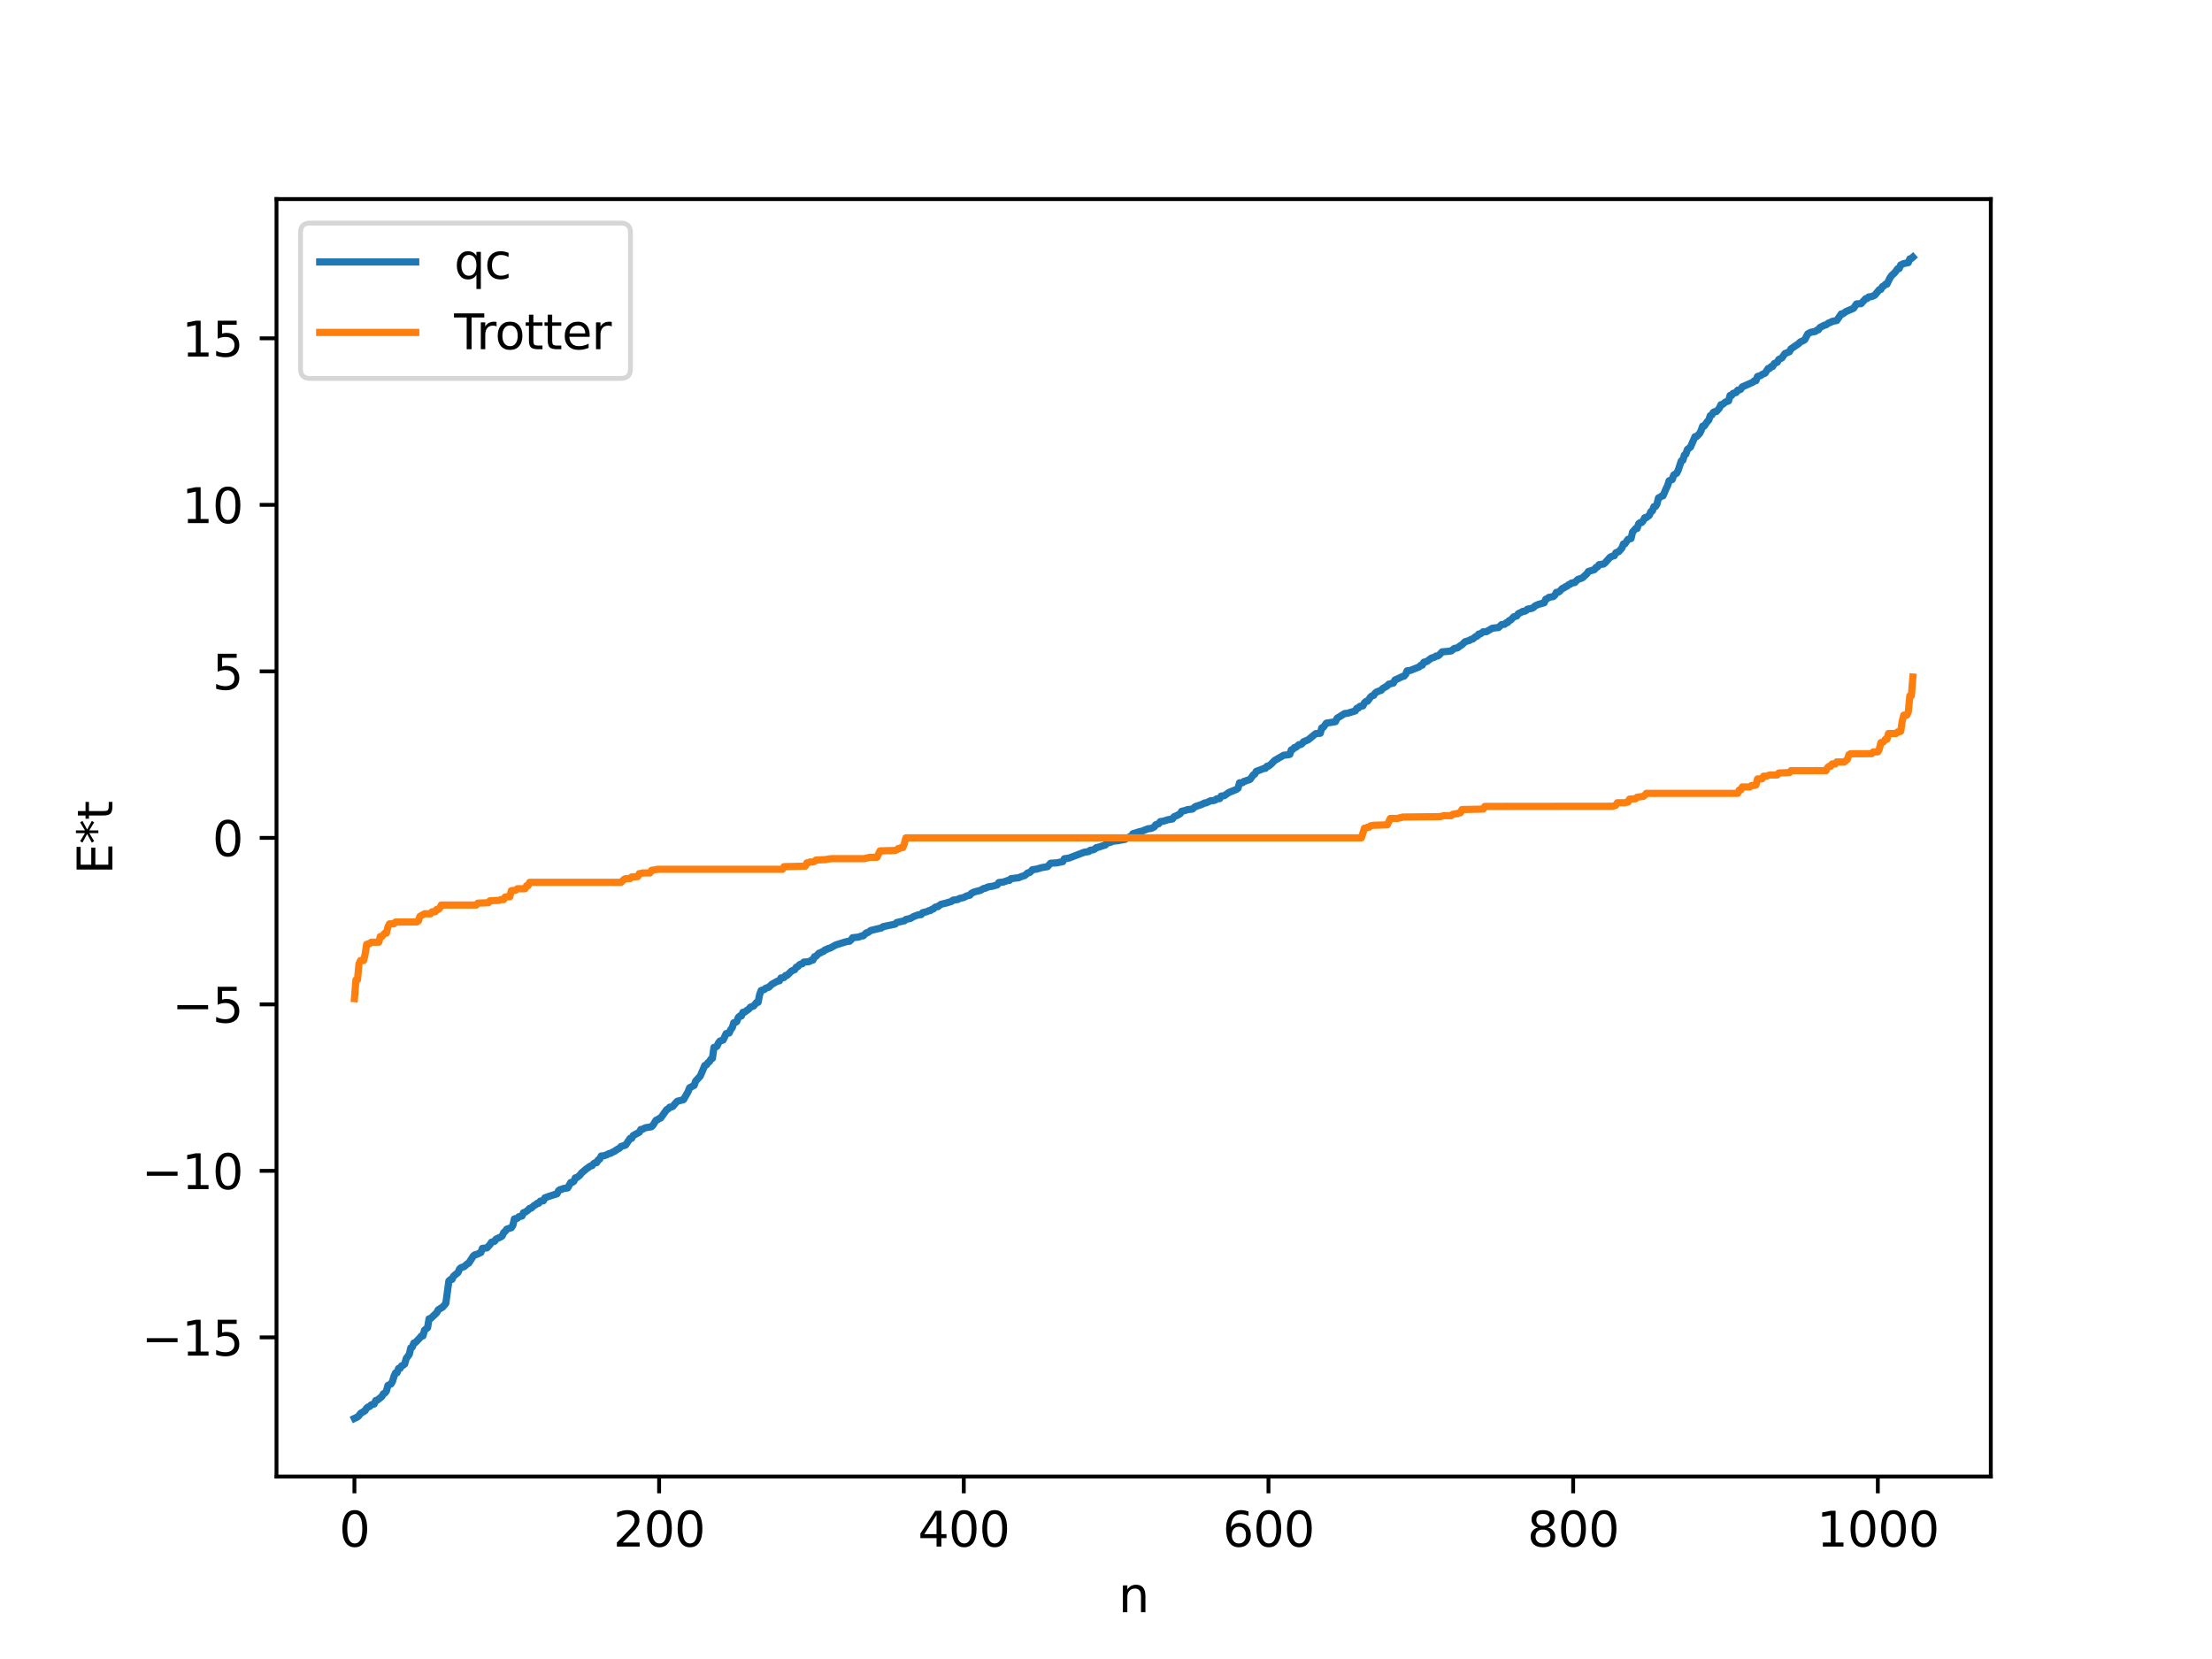 <?xml version="1.0" encoding="utf-8" standalone="no"?>
<!DOCTYPE svg PUBLIC "-//W3C//DTD SVG 1.1//EN"
  "http://www.w3.org/Graphics/SVG/1.1/DTD/svg11.dtd">
<svg xmlns:xlink="http://www.w3.org/1999/xlink" width="460.8pt" height="345.6pt" viewBox="0 0 460.8 345.6" xmlns="http://www.w3.org/2000/svg" version="1.1">
 <defs>
  <style type="text/css">*{stroke-linejoin: round; stroke-linecap: butt}</style>
 </defs>
 <g id="figure_1">
  <g id="patch_1">
   <path d="M 0 345.6 
L 460.8 345.6 
L 460.8 0 
L 0 0 
z
" style="fill: #ffffff"/>
  </g>
  <g id="axes_1">
   <g id="patch_2">
    <path d="M 57.6 307.584 
L 414.72 307.584 
L 414.72 41.472 
L 57.6 41.472 
z
" style="fill: #ffffff"/>
   </g>
   <g id="matplotlib.axis_1">
    <g id="xtick_1">
     <g id="line2d_1">
      <defs>
       <path id="m1d056a587b" d="M 0 0 
L 0 3.5 
" style="stroke: #000000; stroke-width: 0.8"/>
      </defs>
      <g>
       <use xlink:href="#m1d056a587b" x="73.833" y="307.584" style="stroke: #000000; stroke-width: 0.8"/>
      </g>
     </g>
     <g id="text_1">
      <!-- 0 -->
      <g transform="translate(70.651 322.182) scale(0.1 -0.1)">
       <defs>
        <path id="DejaVuSans-30" d="M 2034 4250 
Q 1547 4250 1301 3770 
Q 1056 3291 1056 2328 
Q 1056 1369 1301 889 
Q 1547 409 2034 409 
Q 2525 409 2770 889 
Q 3016 1369 3016 2328 
Q 3016 3291 2770 3770 
Q 2525 4250 2034 4250 
z
M 2034 4750 
Q 2819 4750 3233 4129 
Q 3647 3509 3647 2328 
Q 3647 1150 3233 529 
Q 2819 -91 2034 -91 
Q 1250 -91 836 529 
Q 422 1150 422 2328 
Q 422 3509 836 4129 
Q 1250 4750 2034 4750 
z
" transform="scale(0.016)"/>
       </defs>
       <use xlink:href="#DejaVuSans-30"/>
      </g>
     </g>
    </g>
    <g id="xtick_2">
     <g id="line2d_2">
      <g>
       <use xlink:href="#m1d056a587b" x="137.304" y="307.584" style="stroke: #000000; stroke-width: 0.8"/>
      </g>
     </g>
     <g id="text_2">
      <!-- 200 -->
      <g transform="translate(127.76 322.182) scale(0.1 -0.1)">
       <defs>
        <path id="DejaVuSans-32" d="M 1228 531 
L 3431 531 
L 3431 0 
L 469 0 
L 469 531 
Q 828 903 1448 1529 
Q 2069 2156 2228 2338 
Q 2531 2678 2651 2914 
Q 2772 3150 2772 3378 
Q 2772 3750 2511 3984 
Q 2250 4219 1831 4219 
Q 1534 4219 1204 4116 
Q 875 4013 500 3803 
L 500 4441 
Q 881 4594 1212 4672 
Q 1544 4750 1819 4750 
Q 2544 4750 2975 4387 
Q 3406 4025 3406 3419 
Q 3406 3131 3298 2873 
Q 3191 2616 2906 2266 
Q 2828 2175 2409 1742 
Q 1991 1309 1228 531 
z
" transform="scale(0.016)"/>
       </defs>
       <use xlink:href="#DejaVuSans-32"/>
       <use xlink:href="#DejaVuSans-30" x="63.623"/>
       <use xlink:href="#DejaVuSans-30" x="127.246"/>
      </g>
     </g>
    </g>
    <g id="xtick_3">
     <g id="line2d_3">
      <g>
       <use xlink:href="#m1d056a587b" x="200.775" y="307.584" style="stroke: #000000; stroke-width: 0.8"/>
      </g>
     </g>
     <g id="text_3">
      <!-- 400 -->
      <g transform="translate(191.231 322.182) scale(0.1 -0.1)">
       <defs>
        <path id="DejaVuSans-34" d="M 2419 4116 
L 825 1625 
L 2419 1625 
L 2419 4116 
z
M 2253 4666 
L 3047 4666 
L 3047 1625 
L 3713 1625 
L 3713 1100 
L 3047 1100 
L 3047 0 
L 2419 0 
L 2419 1100 
L 313 1100 
L 313 1709 
L 2253 4666 
z
" transform="scale(0.016)"/>
       </defs>
       <use xlink:href="#DejaVuSans-34"/>
       <use xlink:href="#DejaVuSans-30" x="63.623"/>
       <use xlink:href="#DejaVuSans-30" x="127.246"/>
      </g>
     </g>
    </g>
    <g id="xtick_4">
     <g id="line2d_4">
      <g>
       <use xlink:href="#m1d056a587b" x="264.246" y="307.584" style="stroke: #000000; stroke-width: 0.8"/>
      </g>
     </g>
     <g id="text_4">
      <!-- 600 -->
      <g transform="translate(254.702 322.182) scale(0.1 -0.1)">
       <defs>
        <path id="DejaVuSans-36" d="M 2113 2584 
Q 1688 2584 1439 2293 
Q 1191 2003 1191 1497 
Q 1191 994 1439 701 
Q 1688 409 2113 409 
Q 2538 409 2786 701 
Q 3034 994 3034 1497 
Q 3034 2003 2786 2293 
Q 2538 2584 2113 2584 
z
M 3366 4563 
L 3366 3988 
Q 3128 4100 2886 4159 
Q 2644 4219 2406 4219 
Q 1781 4219 1451 3797 
Q 1122 3375 1075 2522 
Q 1259 2794 1537 2939 
Q 1816 3084 2150 3084 
Q 2853 3084 3261 2657 
Q 3669 2231 3669 1497 
Q 3669 778 3244 343 
Q 2819 -91 2113 -91 
Q 1303 -91 875 529 
Q 447 1150 447 2328 
Q 447 3434 972 4092 
Q 1497 4750 2381 4750 
Q 2619 4750 2861 4703 
Q 3103 4656 3366 4563 
z
" transform="scale(0.016)"/>
       </defs>
       <use xlink:href="#DejaVuSans-36"/>
       <use xlink:href="#DejaVuSans-30" x="63.623"/>
       <use xlink:href="#DejaVuSans-30" x="127.246"/>
      </g>
     </g>
    </g>
    <g id="xtick_5">
     <g id="line2d_5">
      <g>
       <use xlink:href="#m1d056a587b" x="327.717" y="307.584" style="stroke: #000000; stroke-width: 0.8"/>
      </g>
     </g>
     <g id="text_5">
      <!-- 800 -->
      <g transform="translate(318.173 322.182) scale(0.1 -0.1)">
       <defs>
        <path id="DejaVuSans-38" d="M 2034 2216 
Q 1584 2216 1326 1975 
Q 1069 1734 1069 1313 
Q 1069 891 1326 650 
Q 1584 409 2034 409 
Q 2484 409 2743 651 
Q 3003 894 3003 1313 
Q 3003 1734 2745 1975 
Q 2488 2216 2034 2216 
z
M 1403 2484 
Q 997 2584 770 2862 
Q 544 3141 544 3541 
Q 544 4100 942 4425 
Q 1341 4750 2034 4750 
Q 2731 4750 3128 4425 
Q 3525 4100 3525 3541 
Q 3525 3141 3298 2862 
Q 3072 2584 2669 2484 
Q 3125 2378 3379 2068 
Q 3634 1759 3634 1313 
Q 3634 634 3220 271 
Q 2806 -91 2034 -91 
Q 1263 -91 848 271 
Q 434 634 434 1313 
Q 434 1759 690 2068 
Q 947 2378 1403 2484 
z
M 1172 3481 
Q 1172 3119 1398 2916 
Q 1625 2713 2034 2713 
Q 2441 2713 2670 2916 
Q 2900 3119 2900 3481 
Q 2900 3844 2670 4047 
Q 2441 4250 2034 4250 
Q 1625 4250 1398 4047 
Q 1172 3844 1172 3481 
z
" transform="scale(0.016)"/>
       </defs>
       <use xlink:href="#DejaVuSans-38"/>
       <use xlink:href="#DejaVuSans-30" x="63.623"/>
       <use xlink:href="#DejaVuSans-30" x="127.246"/>
      </g>
     </g>
    </g>
    <g id="xtick_6">
     <g id="line2d_6">
      <g>
       <use xlink:href="#m1d056a587b" x="391.188" y="307.584" style="stroke: #000000; stroke-width: 0.8"/>
      </g>
     </g>
     <g id="text_6">
      <!-- 1000 -->
      <g transform="translate(378.463 322.182) scale(0.1 -0.1)">
       <defs>
        <path id="DejaVuSans-31" d="M 794 531 
L 1825 531 
L 1825 4091 
L 703 3866 
L 703 4441 
L 1819 4666 
L 2450 4666 
L 2450 531 
L 3481 531 
L 3481 0 
L 794 0 
L 794 531 
z
" transform="scale(0.016)"/>
       </defs>
       <use xlink:href="#DejaVuSans-31"/>
       <use xlink:href="#DejaVuSans-30" x="63.623"/>
       <use xlink:href="#DejaVuSans-30" x="127.246"/>
       <use xlink:href="#DejaVuSans-30" x="190.869"/>
      </g>
     </g>
    </g>
    <g id="text_7">
     <!-- n -->
     <g transform="translate(232.991 335.861) scale(0.1 -0.1)">
      <defs>
       <path id="DejaVuSans-6e" d="M 3513 2113 
L 3513 0 
L 2938 0 
L 2938 2094 
Q 2938 2591 2744 2837 
Q 2550 3084 2163 3084 
Q 1697 3084 1428 2787 
Q 1159 2491 1159 1978 
L 1159 0 
L 581 0 
L 581 3500 
L 1159 3500 
L 1159 2956 
Q 1366 3272 1645 3428 
Q 1925 3584 2291 3584 
Q 2894 3584 3203 3211 
Q 3513 2838 3513 2113 
z
" transform="scale(0.016)"/>
      </defs>
      <use xlink:href="#DejaVuSans-6e"/>
     </g>
    </g>
   </g>
   <g id="matplotlib.axis_2">
    <g id="ytick_1">
     <g id="line2d_7">
      <defs>
       <path id="m5bb5a978f6" d="M 0 0 
L -3.5 0 
" style="stroke: #000000; stroke-width: 0.8"/>
      </defs>
      <g>
       <use xlink:href="#m5bb5a978f6" x="57.6" y="278.603" style="stroke: #000000; stroke-width: 0.8"/>
      </g>
     </g>
     <g id="text_8">
      <!-- −15 -->
      <g transform="translate(29.495 282.402) scale(0.1 -0.1)">
       <defs>
        <path id="DejaVuSans-2212" d="M 678 2272 
L 4684 2272 
L 4684 1741 
L 678 1741 
L 678 2272 
z
" transform="scale(0.016)"/>
        <path id="DejaVuSans-35" d="M 691 4666 
L 3169 4666 
L 3169 4134 
L 1269 4134 
L 1269 2991 
Q 1406 3038 1543 3061 
Q 1681 3084 1819 3084 
Q 2600 3084 3056 2656 
Q 3513 2228 3513 1497 
Q 3513 744 3044 326 
Q 2575 -91 1722 -91 
Q 1428 -91 1123 -41 
Q 819 9 494 109 
L 494 744 
Q 775 591 1075 516 
Q 1375 441 1709 441 
Q 2250 441 2565 725 
Q 2881 1009 2881 1497 
Q 2881 1984 2565 2268 
Q 2250 2553 1709 2553 
Q 1456 2553 1204 2497 
Q 953 2441 691 2322 
L 691 4666 
z
" transform="scale(0.016)"/>
       </defs>
       <use xlink:href="#DejaVuSans-2212"/>
       <use xlink:href="#DejaVuSans-31" x="83.789"/>
       <use xlink:href="#DejaVuSans-35" x="147.412"/>
      </g>
     </g>
    </g>
    <g id="ytick_2">
     <g id="line2d_8">
      <g>
       <use xlink:href="#m5bb5a978f6" x="57.6" y="243.915" style="stroke: #000000; stroke-width: 0.8"/>
      </g>
     </g>
     <g id="text_9">
      <!-- −10 -->
      <g transform="translate(29.495 247.715) scale(0.1 -0.1)">
       <use xlink:href="#DejaVuSans-2212"/>
       <use xlink:href="#DejaVuSans-31" x="83.789"/>
       <use xlink:href="#DejaVuSans-30" x="147.412"/>
      </g>
     </g>
    </g>
    <g id="ytick_3">
     <g id="line2d_9">
      <g>
       <use xlink:href="#m5bb5a978f6" x="57.6" y="209.228" style="stroke: #000000; stroke-width: 0.8"/>
      </g>
     </g>
     <g id="text_10">
      <!-- −5 -->
      <g transform="translate(35.858 213.027) scale(0.1 -0.1)">
       <use xlink:href="#DejaVuSans-2212"/>
       <use xlink:href="#DejaVuSans-35" x="83.789"/>
      </g>
     </g>
    </g>
    <g id="ytick_4">
     <g id="line2d_10">
      <g>
       <use xlink:href="#m5bb5a978f6" x="57.6" y="174.54" style="stroke: #000000; stroke-width: 0.8"/>
      </g>
     </g>
     <g id="text_11">
      <!-- 0 -->
      <g transform="translate(44.237 178.34) scale(0.1 -0.1)">
       <use xlink:href="#DejaVuSans-30"/>
      </g>
     </g>
    </g>
    <g id="ytick_5">
     <g id="line2d_11">
      <g>
       <use xlink:href="#m5bb5a978f6" x="57.6" y="139.853" style="stroke: #000000; stroke-width: 0.8"/>
      </g>
     </g>
     <g id="text_12">
      <!-- 5 -->
      <g transform="translate(44.237 143.652) scale(0.1 -0.1)">
       <use xlink:href="#DejaVuSans-35"/>
      </g>
     </g>
    </g>
    <g id="ytick_6">
     <g id="line2d_12">
      <g>
       <use xlink:href="#m5bb5a978f6" x="57.6" y="105.165" style="stroke: #000000; stroke-width: 0.8"/>
      </g>
     </g>
     <g id="text_13">
      <!-- 10 -->
      <g transform="translate(37.875 108.965) scale(0.1 -0.1)">
       <use xlink:href="#DejaVuSans-31"/>
       <use xlink:href="#DejaVuSans-30" x="63.623"/>
      </g>
     </g>
    </g>
    <g id="ytick_7">
     <g id="line2d_13">
      <g>
       <use xlink:href="#m5bb5a978f6" x="57.6" y="70.478" style="stroke: #000000; stroke-width: 0.8"/>
      </g>
     </g>
     <g id="text_14">
      <!-- 15 -->
      <g transform="translate(37.875 74.277) scale(0.1 -0.1)">
       <use xlink:href="#DejaVuSans-31"/>
       <use xlink:href="#DejaVuSans-35" x="63.623"/>
      </g>
     </g>
    </g>
    <g id="text_15">
     <!-- E*t -->
     <g transform="translate(23.416 182.148) rotate(-90) scale(0.1 -0.1)">
      <defs>
       <path id="DejaVuSans-45" d="M 628 4666 
L 3578 4666 
L 3578 4134 
L 1259 4134 
L 1259 2753 
L 3481 2753 
L 3481 2222 
L 1259 2222 
L 1259 531 
L 3634 531 
L 3634 0 
L 628 0 
L 628 4666 
z
" transform="scale(0.016)"/>
       <path id="DejaVuSans-2a" d="M 3009 3897 
L 1888 3291 
L 3009 2681 
L 2828 2375 
L 1778 3009 
L 1778 1831 
L 1422 1831 
L 1422 3009 
L 372 2375 
L 191 2681 
L 1313 3291 
L 191 3897 
L 372 4206 
L 1422 3572 
L 1422 4750 
L 1778 4750 
L 1778 3572 
L 2828 4206 
L 3009 3897 
z
" transform="scale(0.016)"/>
       <path id="DejaVuSans-74" d="M 1172 4494 
L 1172 3500 
L 2356 3500 
L 2356 3053 
L 1172 3053 
L 1172 1153 
Q 1172 725 1289 603 
Q 1406 481 1766 481 
L 2356 481 
L 2356 0 
L 1766 0 
Q 1100 0 847 248 
Q 594 497 594 1153 
L 594 3053 
L 172 3053 
L 172 3500 
L 594 3500 
L 594 4494 
L 1172 4494 
z
" transform="scale(0.016)"/>
      </defs>
      <use xlink:href="#DejaVuSans-45"/>
      <use xlink:href="#DejaVuSans-2a" x="63.184"/>
      <use xlink:href="#DejaVuSans-74" x="113.184"/>
     </g>
    </g>
   </g>
   <g id="line2d_14">
    <path d="M 73.833 295.488 
L 74.467 295.182 
L 74.785 294.892 
L 75.102 294.442 
L 76.054 293.869 
L 76.372 293.343 
L 76.689 293.088 
L 77.006 292.997 
L 77.324 292.655 
L 77.958 292.471 
L 78.276 291.747 
L 78.593 291.685 
L 79.545 290.925 
L 79.862 290.349 
L 80.18 290.194 
L 80.497 289.783 
L 80.815 288.611 
L 81.449 288.302 
L 81.767 287.772 
L 82.084 286.683 
L 82.401 285.998 
L 82.719 285.962 
L 83.036 285.06 
L 83.353 285.051 
L 83.671 284.518 
L 83.988 284.399 
L 84.305 284.146 
L 84.623 282.99 
L 85.258 282.147 
L 85.575 280.771 
L 85.892 280.616 
L 86.21 279.775 
L 86.527 279.682 
L 87.479 278.688 
L 87.796 278.294 
L 88.114 278.293 
L 88.431 277.096 
L 89.066 276.6 
L 89.383 274.721 
L 89.7 274.674 
L 90.97 273.471 
L 91.287 272.865 
L 92.239 272.269 
L 92.874 271.509 
L 93.509 266.853 
L 93.826 266.565 
L 94.143 266.539 
L 94.461 265.87 
L 95.413 265.084 
L 95.73 264.357 
L 96.048 264.074 
L 96.682 263.872 
L 97.317 263.306 
L 97.634 263.15 
L 98.586 261.669 
L 98.904 261.406 
L 99.221 261.356 
L 100.173 260.921 
L 100.491 260.055 
L 101.443 259.958 
L 102.077 259.255 
L 102.395 258.767 
L 103.029 258.581 
L 103.347 258.122 
L 104.299 257.681 
L 104.616 257.467 
L 104.934 256.764 
L 105.251 256.508 
L 105.568 256.061 
L 106.52 255.75 
L 106.838 255.258 
L 107.155 253.916 
L 107.79 253.78 
L 108.107 253.449 
L 108.742 253.321 
L 109.059 252.606 
L 109.377 252.538 
L 110.011 252.084 
L 110.329 251.73 
L 110.646 251.688 
L 111.281 251.107 
L 111.598 250.97 
L 111.915 250.678 
L 112.233 250.665 
L 112.55 250.208 
L 113.185 250.156 
L 113.502 249.53 
L 114.454 249.19 
L 116.041 248.69 
L 116.358 248.049 
L 116.676 247.811 
L 116.993 247.787 
L 117.31 247.6 
L 118.262 247.465 
L 118.897 246.331 
L 119.215 246.305 
L 119.532 246.1 
L 119.849 245.365 
L 120.167 245.315 
L 120.801 244.817 
L 121.119 244.378 
L 122.071 243.562 
L 123.023 242.889 
L 123.34 242.824 
L 123.658 242.428 
L 123.975 242.219 
L 124.292 242.198 
L 124.61 241.635 
L 124.927 241.462 
L 125.244 240.82 
L 125.879 240.754 
L 126.514 240.501 
L 126.831 240.319 
L 127.148 240.271 
L 127.783 239.932 
L 128.1 239.799 
L 128.418 239.535 
L 129.053 239.192 
L 129.37 238.839 
L 130.322 238.535 
L 131.274 237.142 
L 131.591 237.137 
L 131.909 236.549 
L 133.178 235.866 
L 133.496 235.289 
L 133.813 235.26 
L 134.448 234.936 
L 135.717 234.719 
L 136.034 234.385 
L 136.669 233.362 
L 136.986 233.263 
L 137.304 233.009 
L 137.621 232.91 
L 138.891 231.149 
L 139.208 231.006 
L 139.525 230.637 
L 139.843 230.629 
L 140.16 230.483 
L 140.795 229.719 
L 141.112 229.41 
L 142.064 229.162 
L 142.381 229.079 
L 143.334 227.433 
L 143.651 226.609 
L 144.603 226.103 
L 144.92 225.199 
L 145.872 224.175 
L 146.824 221.948 
L 147.142 221.849 
L 147.459 221.397 
L 147.777 221.152 
L 148.094 220.66 
L 148.411 220.473 
L 148.729 218.187 
L 149.046 218.146 
L 149.363 217.947 
L 149.681 217.25 
L 149.998 216.858 
L 150.633 216.672 
L 151.267 215.322 
L 151.902 215.191 
L 152.22 214.488 
L 152.537 214.097 
L 152.854 213.057 
L 153.172 213.007 
L 153.489 212.805 
L 153.806 211.94 
L 154.124 211.656 
L 154.441 211.653 
L 154.758 210.878 
L 155.076 210.874 
L 156.028 210.172 
L 156.345 209.792 
L 156.98 209.58 
L 157.615 208.818 
L 157.932 208.796 
L 158.249 207.178 
L 158.567 206.329 
L 159.201 206.145 
L 159.519 205.855 
L 160.153 205.66 
L 160.788 205.041 
L 162.058 204.347 
L 162.375 204.32 
L 162.692 203.727 
L 163.327 203.642 
L 163.644 203.207 
L 163.962 203.19 
L 164.914 202.261 
L 165.548 202.005 
L 165.866 201.488 
L 166.183 201.38 
L 166.5 201.01 
L 166.818 200.831 
L 167.135 200.781 
L 167.453 200.418 
L 168.405 200.349 
L 168.722 200.251 
L 169.039 200.014 
L 169.357 199.996 
L 169.674 199.288 
L 169.991 199.211 
L 170.626 198.549 
L 170.943 198.491 
L 171.261 198.261 
L 171.578 198.17 
L 171.896 197.862 
L 172.213 197.782 
L 172.53 197.58 
L 172.848 197.543 
L 174.117 196.848 
L 175.069 196.549 
L 176.339 196.158 
L 176.973 196.079 
L 177.291 195.791 
L 177.608 195.35 
L 178.877 195.207 
L 179.512 194.967 
L 179.829 194.951 
L 180.464 194.331 
L 180.781 194.275 
L 181.416 193.823 
L 183.638 193.299 
L 183.955 193.04 
L 186.494 192.504 
L 186.811 192.174 
L 188.398 191.824 
L 188.715 191.534 
L 189.667 191.325 
L 190.302 190.942 
L 191.254 190.588 
L 191.889 190.53 
L 192.206 190.123 
L 193.158 189.898 
L 193.476 189.707 
L 193.793 189.691 
L 194.11 189.44 
L 194.428 189.353 
L 194.745 189.037 
L 195.062 188.892 
L 195.38 188.874 
L 196.015 188.382 
L 196.967 188.16 
L 198.236 187.78 
L 198.553 187.506 
L 199.505 187.394 
L 199.823 187.187 
L 200.775 186.965 
L 201.41 186.627 
L 202.044 186.484 
L 202.362 186.09 
L 202.996 185.795 
L 204.266 185.475 
L 204.9 185.088 
L 205.218 185.052 
L 205.853 184.757 
L 206.805 184.607 
L 207.757 184.324 
L 208.074 183.847 
L 209.026 183.743 
L 209.978 183.405 
L 210.296 183.397 
L 210.613 183.041 
L 212.2 182.847 
L 212.834 182.582 
L 213.469 182.396 
L 214.104 181.836 
L 214.421 181.8 
L 214.739 181.564 
L 215.056 181.186 
L 216.008 181.039 
L 216.96 180.751 
L 217.912 180.591 
L 218.229 180.53 
L 218.864 179.822 
L 220.134 179.748 
L 221.403 179.493 
L 221.72 178.895 
L 222.672 178.756 
L 225.846 177.542 
L 226.798 177.39 
L 227.115 177.133 
L 227.75 177.02 
L 228.067 176.887 
L 228.385 176.566 
L 228.702 176.526 
L 229.337 176.322 
L 230.289 176.006 
L 230.606 175.628 
L 231.241 175.499 
L 231.876 175.237 
L 232.828 175.134 
L 234.415 174.841 
L 234.732 174.548 
L 235.049 174.502 
L 235.367 174.276 
L 235.684 174.21 
L 236.001 173.683 
L 236.636 173.488 
L 237.271 173.279 
L 237.905 173.139 
L 239.175 172.638 
L 239.81 172.579 
L 240.444 172.272 
L 240.762 171.805 
L 241.396 171.59 
L 241.714 171.148 
L 242.348 171.074 
L 243.3 170.764 
L 244.253 170.607 
L 244.57 170.142 
L 245.205 169.877 
L 245.839 169.518 
L 246.157 169.012 
L 246.791 168.87 
L 247.426 168.645 
L 248.378 168.554 
L 249.013 168.023 
L 249.965 167.715 
L 250.6 167.462 
L 250.917 167.276 
L 251.234 167.266 
L 252.186 166.813 
L 252.821 166.769 
L 253.139 166.682 
L 253.456 166.412 
L 254.091 166.368 
L 254.408 165.828 
L 255.043 165.763 
L 255.995 165.088 
L 257.581 164.448 
L 257.899 164.206 
L 258.216 163.069 
L 258.851 163.049 
L 259.168 162.758 
L 259.486 162.718 
L 259.803 162.531 
L 260.12 162.501 
L 260.438 162.327 
L 261.072 161.434 
L 261.39 161.265 
L 261.707 160.687 
L 262.659 160.341 
L 263.294 160.069 
L 263.611 160.061 
L 263.929 159.627 
L 264.246 159.61 
L 264.881 159.098 
L 265.515 158.43 
L 267.42 157.327 
L 268.372 157.234 
L 268.689 157.152 
L 269.006 156.215 
L 269.324 156.108 
L 269.641 155.728 
L 269.958 155.68 
L 270.593 155.128 
L 270.91 155.115 
L 271.228 154.941 
L 271.545 154.519 
L 272.497 154.132 
L 274.084 152.832 
L 275.036 152.75 
L 275.353 151.626 
L 275.671 151.512 
L 276.305 150.646 
L 278.21 150.336 
L 278.527 149.633 
L 280.114 148.64 
L 280.748 148.586 
L 281.383 148.382 
L 282.335 148.09 
L 282.653 147.547 
L 282.97 147.511 
L 283.287 147.146 
L 283.922 147.046 
L 284.239 146.412 
L 284.557 146.118 
L 284.874 146.084 
L 285.509 145.217 
L 285.826 144.949 
L 286.143 144.868 
L 286.461 144.397 
L 286.778 144.155 
L 287.413 143.9 
L 287.73 143.805 
L 288.048 143.421 
L 289 142.871 
L 289.317 142.517 
L 290.269 142.296 
L 290.586 141.662 
L 291.221 141.381 
L 292.173 140.923 
L 292.491 140.855 
L 292.808 140.499 
L 293.125 139.745 
L 293.76 139.678 
L 295.664 138.923 
L 295.981 138.59 
L 296.299 138.563 
L 296.616 137.949 
L 297.251 137.797 
L 298.203 137.083 
L 298.838 136.916 
L 299.155 136.661 
L 299.472 136.658 
L 299.79 136.474 
L 300.424 135.794 
L 301.694 135.684 
L 302.329 135.596 
L 302.963 135.081 
L 303.598 134.972 
L 304.233 134.505 
L 304.55 134.319 
L 305.185 133.692 
L 306.137 133.405 
L 306.454 133.18 
L 306.772 133.13 
L 307.406 132.608 
L 307.724 132.515 
L 308.041 132.081 
L 308.358 132.079 
L 308.993 131.608 
L 309.628 131.596 
L 310.897 130.866 
L 311.849 130.755 
L 312.167 130.738 
L 312.801 130.115 
L 313.436 130.051 
L 313.753 129.746 
L 314.071 129.687 
L 314.388 129.278 
L 314.705 129.169 
L 315.34 128.494 
L 315.975 128.317 
L 316.292 127.833 
L 316.927 127.539 
L 317.244 127.353 
L 317.562 127.351 
L 317.879 127.223 
L 318.196 126.903 
L 319.148 126.72 
L 319.466 126.538 
L 319.783 126.213 
L 320.418 125.934 
L 321.687 125.566 
L 322.005 124.827 
L 322.322 124.71 
L 322.639 124.453 
L 323.591 124.271 
L 323.909 123.982 
L 324.226 123.393 
L 324.543 123.381 
L 324.861 123.226 
L 325.496 122.563 
L 325.813 122.474 
L 326.13 122.205 
L 326.448 122.116 
L 326.765 121.8 
L 327.082 121.716 
L 327.4 121.436 
L 328.034 121.368 
L 328.669 120.724 
L 329.621 120.39 
L 330.573 119.535 
L 330.891 119.054 
L 332.16 118.656 
L 332.477 118.201 
L 332.795 118.1 
L 333.112 117.636 
L 334.064 117.497 
L 334.381 117.238 
L 335.334 116.163 
L 335.651 115.949 
L 336.286 115.763 
L 336.603 115.16 
L 337.238 114.895 
L 337.872 114.165 
L 338.19 113.31 
L 338.507 113.291 
L 339.142 112.344 
L 339.777 112.19 
L 340.094 110.841 
L 340.729 110.107 
L 341.046 110.077 
L 341.363 109.107 
L 341.681 108.856 
L 341.998 108.852 
L 342.315 108.448 
L 342.633 107.84 
L 342.95 107.836 
L 343.585 107.347 
L 343.902 106.585 
L 344.22 106.426 
L 344.537 105.546 
L 344.854 105.524 
L 345.172 105.026 
L 345.489 103.724 
L 345.806 103.61 
L 346.124 103.341 
L 346.441 103.293 
L 347.076 101.797 
L 347.393 101.156 
L 347.71 100.15 
L 348.345 99.907 
L 348.662 98.963 
L 349.297 98.568 
L 349.615 97.913 
L 350.249 96.004 
L 350.567 95.894 
L 350.884 94.793 
L 351.201 94.595 
L 351.519 93.625 
L 352.153 93.137 
L 352.788 91.693 
L 353.105 90.954 
L 353.423 90.951 
L 354.058 90.306 
L 354.375 89.692 
L 354.692 88.77 
L 355.01 88.768 
L 355.644 87.84 
L 355.962 87.52 
L 356.279 86.583 
L 356.596 86.451 
L 356.914 85.9 
L 357.231 85.744 
L 357.548 85.743 
L 358.183 85.018 
L 358.5 84.309 
L 358.818 84.262 
L 359.453 83.746 
L 360.087 83.529 
L 360.405 82.381 
L 360.722 82.381 
L 361.039 81.939 
L 361.674 81.767 
L 361.991 81.28 
L 362.309 81.24 
L 362.626 81.086 
L 362.943 80.603 
L 365.165 79.618 
L 365.482 79.308 
L 365.8 79.306 
L 366.117 78.433 
L 366.752 78.249 
L 367.069 78.014 
L 367.704 77.732 
L 368.339 76.763 
L 368.656 76.751 
L 368.973 76.353 
L 369.291 76.339 
L 369.608 75.734 
L 370.243 75.454 
L 370.56 74.872 
L 371.195 74.57 
L 371.829 73.666 
L 372.781 73.265 
L 373.099 72.672 
L 374.686 71.597 
L 375.003 71.249 
L 375.638 70.97 
L 375.955 70.767 
L 376.59 69.554 
L 377.224 69.217 
L 378.177 69.043 
L 378.494 68.769 
L 378.811 68.701 
L 379.129 68.218 
L 380.081 67.742 
L 380.398 67.672 
L 381.033 67.225 
L 381.35 67.164 
L 381.667 66.949 
L 382.62 66.777 
L 383.572 65.392 
L 383.889 65.384 
L 384.524 64.914 
L 386.11 64.234 
L 386.745 63.314 
L 387.697 63.257 
L 388.649 62.219 
L 388.967 62.185 
L 389.284 61.858 
L 389.919 61.776 
L 390.553 61.489 
L 391.505 60.333 
L 391.823 60.287 
L 392.14 59.697 
L 392.458 59.562 
L 392.775 59.213 
L 393.092 59.177 
L 393.727 57.874 
L 394.044 57.42 
L 394.679 56.835 
L 395.314 55.993 
L 395.631 55.947 
L 395.948 55.2 
L 396.583 54.908 
L 397.535 54.713 
L 397.853 53.923 
L 398.17 53.851 
L 398.487 53.568 
L 398.487 53.568 
" clip-path="url(#p60fdd02bfe)" style="fill: none; stroke: #1f77b4; stroke-width: 1.5; stroke-linecap: square"/>
   </g>
   <g id="line2d_15">
    <path d="M 73.833 208.037 
L 74.15 204.129 
L 74.467 204.129 
L 74.785 200.787 
L 75.102 200.093 
L 75.737 200.093 
L 76.054 198.843 
L 76.372 196.733 
L 76.689 196.603 
L 77.006 196.603 
L 77.324 196.277 
L 78.91 196.277 
L 79.228 195.086 
L 79.545 195.086 
L 80.18 194.389 
L 80.497 194.389 
L 80.815 193.072 
L 81.132 192.453 
L 82.084 192.442 
L 82.401 192.075 
L 86.844 192.055 
L 87.162 191.854 
L 87.479 190.9 
L 88.431 190.359 
L 89.7 190.359 
L 90.018 189.937 
L 90.653 189.937 
L 90.97 189.446 
L 91.287 189.446 
L 91.605 189.191 
L 91.922 188.534 
L 99.221 188.534 
L 99.539 188.143 
L 101.76 188.05 
L 102.077 187.645 
L 103.981 187.553 
L 104.299 187.395 
L 104.934 187.395 
L 105.251 186.839 
L 106.203 186.811 
L 106.52 185.555 
L 107.472 185.431 
L 107.79 185.142 
L 109.377 185.142 
L 109.694 184.507 
L 110.011 184.507 
L 110.329 183.806 
L 129.37 183.806 
L 130.005 183.179 
L 130.322 183.034 
L 131.274 183.01 
L 131.591 182.684 
L 132.861 182.609 
L 133.178 181.982 
L 133.496 181.982 
L 133.813 181.851 
L 135.4 181.851 
L 135.717 181.316 
L 136.986 181.092 
L 163.01 181.092 
L 163.327 180.537 
L 167.77 180.436 
L 168.087 179.749 
L 168.405 179.749 
L 168.722 179.565 
L 169.357 179.565 
L 169.674 179.447 
L 169.991 179.164 
L 171.896 179.078 
L 172.53 178.964 
L 173.165 178.879 
L 180.147 178.879 
L 180.464 178.733 
L 180.781 178.733 
L 181.099 178.59 
L 182.686 178.59 
L 183.32 177.254 
L 186.494 177.165 
L 186.811 177.048 
L 187.129 176.754 
L 187.446 176.754 
L 187.763 176.555 
L 188.081 176.555 
L 188.398 175.725 
L 188.715 174.54 
L 283.605 174.54 
L 284.239 172.526 
L 284.557 172.526 
L 284.874 172.327 
L 285.191 172.327 
L 285.509 172.033 
L 286.143 171.916 
L 289 171.826 
L 289.634 170.491 
L 291.221 170.491 
L 291.539 170.348 
L 291.856 170.348 
L 292.173 170.202 
L 300.107 170.117 
L 300.742 169.917 
L 302.329 169.917 
L 302.646 169.634 
L 303.281 169.515 
L 303.598 169.515 
L 303.915 169.332 
L 304.233 169.332 
L 304.55 168.645 
L 308.993 168.544 
L 309.31 167.988 
L 335.968 167.958 
L 336.603 167.765 
L 336.92 167.23 
L 338.507 167.23 
L 338.824 167.099 
L 339.142 167.099 
L 339.459 166.471 
L 340.729 166.397 
L 341.046 166.071 
L 342.315 165.902 
L 342.633 165.673 
L 342.95 165.274 
L 361.991 165.274 
L 362.309 164.573 
L 362.626 164.573 
L 362.943 163.939 
L 364.53 163.939 
L 364.848 163.65 
L 365.482 163.6 
L 365.8 163.526 
L 366.117 162.27 
L 367.069 162.242 
L 367.386 161.686 
L 368.021 161.686 
L 368.656 161.436 
L 370.243 161.436 
L 370.56 161.031 
L 372.781 160.938 
L 373.099 160.547 
L 380.398 160.547 
L 380.715 159.89 
L 381.033 159.634 
L 381.35 159.634 
L 381.667 159.144 
L 382.302 159.144 
L 382.62 158.722 
L 384.206 158.722 
L 384.841 158.181 
L 385.158 157.227 
L 385.476 157.026 
L 389.919 157.005 
L 390.236 156.639 
L 391.188 156.628 
L 391.505 156.008 
L 391.823 154.692 
L 392.14 154.692 
L 392.458 154.426 
L 392.775 153.995 
L 393.092 153.995 
L 393.41 152.804 
L 394.996 152.804 
L 395.314 152.477 
L 395.631 152.477 
L 395.948 152.348 
L 396.266 150.238 
L 396.583 148.987 
L 397.218 148.987 
L 397.535 148.293 
L 397.853 144.952 
L 398.17 144.952 
L 398.487 141.044 
L 398.487 141.044 
" clip-path="url(#p60fdd02bfe)" style="fill: none; stroke: #ff7f0e; stroke-width: 1.5; stroke-linecap: square"/>
   </g>
   <g id="patch_3">
    <path d="M 57.6 307.584 
L 57.6 41.472 
" style="fill: none; stroke: #000000; stroke-width: 0.8; stroke-linejoin: miter; stroke-linecap: square"/>
   </g>
   <g id="patch_4">
    <path d="M 414.72 307.584 
L 414.72 41.472 
" style="fill: none; stroke: #000000; stroke-width: 0.8; stroke-linejoin: miter; stroke-linecap: square"/>
   </g>
   <g id="patch_5">
    <path d="M 57.6 307.584 
L 414.72 307.584 
" style="fill: none; stroke: #000000; stroke-width: 0.8; stroke-linejoin: miter; stroke-linecap: square"/>
   </g>
   <g id="patch_6">
    <path d="M 57.6 41.472 
L 414.72 41.472 
" style="fill: none; stroke: #000000; stroke-width: 0.8; stroke-linejoin: miter; stroke-linecap: square"/>
   </g>
   <g id="legend_1">
    <g id="patch_7">
     <path d="M 64.6 78.828 
L 129.342 78.828 
Q 131.342 78.828 131.342 76.828 
L 131.342 48.472 
Q 131.342 46.472 129.342 46.472 
L 64.6 46.472 
Q 62.6 46.472 62.6 48.472 
L 62.6 76.828 
Q 62.6 78.828 64.6 78.828 
z
" style="fill: #ffffff; opacity: 0.8; stroke: #cccccc; stroke-linejoin: miter"/>
    </g>
    <g id="line2d_16">
     <path d="M 66.6 54.57 
L 76.6 54.57 
L 86.6 54.57 
" style="fill: none; stroke: #1f77b4; stroke-width: 1.5; stroke-linecap: square"/>
    </g>
    <g id="text_16">
     <!-- qc -->
     <g transform="translate(94.6 58.07) scale(0.1 -0.1)">
      <defs>
       <path id="DejaVuSans-71" d="M 947 1747 
Q 947 1113 1208 752 
Q 1469 391 1925 391 
Q 2381 391 2643 752 
Q 2906 1113 2906 1747 
Q 2906 2381 2643 2742 
Q 2381 3103 1925 3103 
Q 1469 3103 1208 2742 
Q 947 2381 947 1747 
z
M 2906 525 
Q 2725 213 2448 61 
Q 2172 -91 1784 -91 
Q 1150 -91 751 415 
Q 353 922 353 1747 
Q 353 2572 751 3078 
Q 1150 3584 1784 3584 
Q 2172 3584 2448 3432 
Q 2725 3281 2906 2969 
L 2906 3500 
L 3481 3500 
L 3481 -1331 
L 2906 -1331 
L 2906 525 
z
" transform="scale(0.016)"/>
       <path id="DejaVuSans-63" d="M 3122 3366 
L 3122 2828 
Q 2878 2963 2633 3030 
Q 2388 3097 2138 3097 
Q 1578 3097 1268 2742 
Q 959 2388 959 1747 
Q 959 1106 1268 751 
Q 1578 397 2138 397 
Q 2388 397 2633 464 
Q 2878 531 3122 666 
L 3122 134 
Q 2881 22 2623 -34 
Q 2366 -91 2075 -91 
Q 1284 -91 818 406 
Q 353 903 353 1747 
Q 353 2603 823 3093 
Q 1294 3584 2113 3584 
Q 2378 3584 2631 3529 
Q 2884 3475 3122 3366 
z
" transform="scale(0.016)"/>
      </defs>
      <use xlink:href="#DejaVuSans-71"/>
      <use xlink:href="#DejaVuSans-63" x="63.477"/>
     </g>
    </g>
    <g id="line2d_17">
     <path d="M 66.6 69.249 
L 76.6 69.249 
L 86.6 69.249 
" style="fill: none; stroke: #ff7f0e; stroke-width: 1.5; stroke-linecap: square"/>
    </g>
    <g id="text_17">
     <!-- Trotter -->
     <g transform="translate(94.6 72.749) scale(0.1 -0.1)">
      <defs>
       <path id="DejaVuSans-54" d="M -19 4666 
L 3928 4666 
L 3928 4134 
L 2272 4134 
L 2272 0 
L 1638 0 
L 1638 4134 
L -19 4134 
L -19 4666 
z
" transform="scale(0.016)"/>
       <path id="DejaVuSans-72" d="M 2631 2963 
Q 2534 3019 2420 3045 
Q 2306 3072 2169 3072 
Q 1681 3072 1420 2755 
Q 1159 2438 1159 1844 
L 1159 0 
L 581 0 
L 581 3500 
L 1159 3500 
L 1159 2956 
Q 1341 3275 1631 3429 
Q 1922 3584 2338 3584 
Q 2397 3584 2469 3576 
Q 2541 3569 2628 3553 
L 2631 2963 
z
" transform="scale(0.016)"/>
       <path id="DejaVuSans-6f" d="M 1959 3097 
Q 1497 3097 1228 2736 
Q 959 2375 959 1747 
Q 959 1119 1226 758 
Q 1494 397 1959 397 
Q 2419 397 2687 759 
Q 2956 1122 2956 1747 
Q 2956 2369 2687 2733 
Q 2419 3097 1959 3097 
z
M 1959 3584 
Q 2709 3584 3137 3096 
Q 3566 2609 3566 1747 
Q 3566 888 3137 398 
Q 2709 -91 1959 -91 
Q 1206 -91 779 398 
Q 353 888 353 1747 
Q 353 2609 779 3096 
Q 1206 3584 1959 3584 
z
" transform="scale(0.016)"/>
       <path id="DejaVuSans-65" d="M 3597 1894 
L 3597 1613 
L 953 1613 
Q 991 1019 1311 708 
Q 1631 397 2203 397 
Q 2534 397 2845 478 
Q 3156 559 3463 722 
L 3463 178 
Q 3153 47 2828 -22 
Q 2503 -91 2169 -91 
Q 1331 -91 842 396 
Q 353 884 353 1716 
Q 353 2575 817 3079 
Q 1281 3584 2069 3584 
Q 2775 3584 3186 3129 
Q 3597 2675 3597 1894 
z
M 3022 2063 
Q 3016 2534 2758 2815 
Q 2500 3097 2075 3097 
Q 1594 3097 1305 2825 
Q 1016 2553 972 2059 
L 3022 2063 
z
" transform="scale(0.016)"/>
      </defs>
      <use xlink:href="#DejaVuSans-54"/>
      <use xlink:href="#DejaVuSans-72" x="46.334"/>
      <use xlink:href="#DejaVuSans-6f" x="85.197"/>
      <use xlink:href="#DejaVuSans-74" x="146.379"/>
      <use xlink:href="#DejaVuSans-74" x="185.588"/>
      <use xlink:href="#DejaVuSans-65" x="224.797"/>
      <use xlink:href="#DejaVuSans-72" x="286.32"/>
     </g>
    </g>
   </g>
  </g>
 </g>
 <defs>
  <clipPath id="p60fdd02bfe">
   <rect x="57.6" y="41.472" width="357.12" height="266.112"/>
  </clipPath>
 </defs>
</svg>
